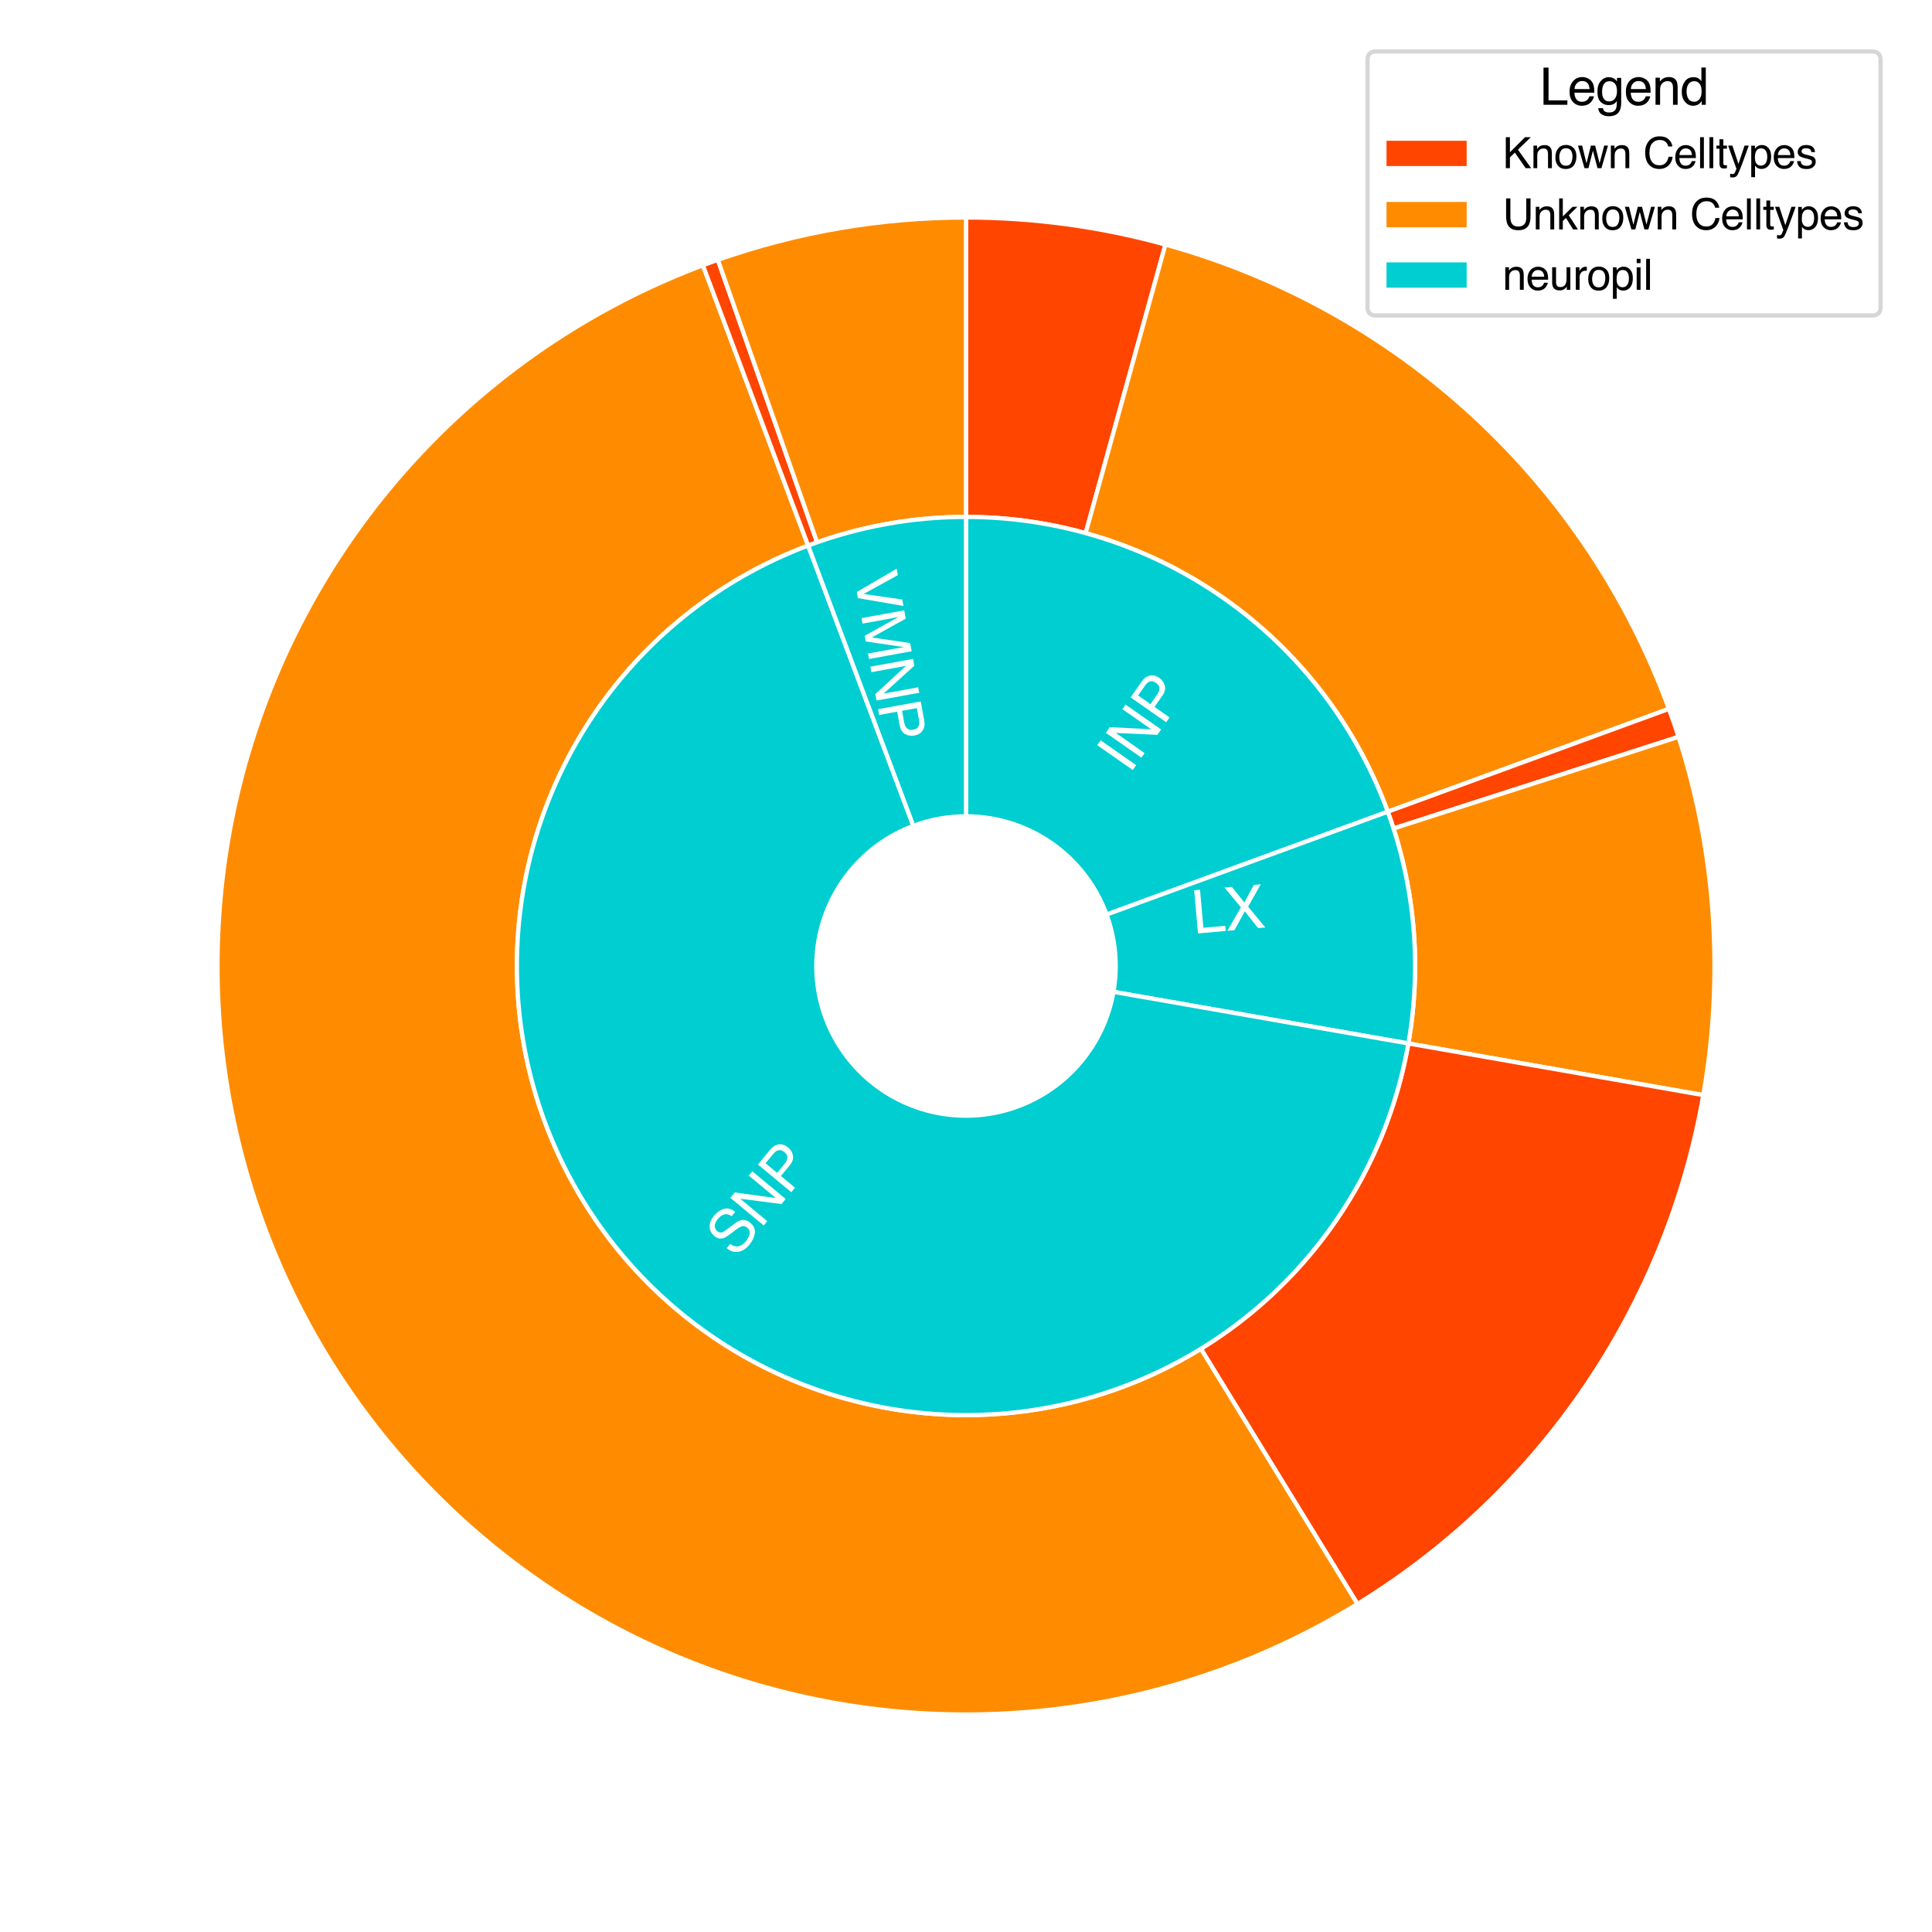 <?xml version="1.0" encoding="utf-8" standalone="no"?>
<!DOCTYPE svg PUBLIC "-//W3C//DTD SVG 1.1//EN"
  "http://www.w3.org/Graphics/SVG/1.1/DTD/svg11.dtd">
<svg xmlns:xlink="http://www.w3.org/1999/xlink" width="457.92pt" height="457.92pt" viewBox="0 0 457.92 457.92" xmlns="http://www.w3.org/2000/svg" version="1.1">
 <defs>
  <style type="text/css">*{stroke-linejoin: round; stroke-linecap: butt}</style>
 </defs>
 <g id="figure_1">
  <g id="patch_1">
   <path d="M 0 457.92 
L 457.92 457.92 
L 457.92 0 
L 0 0 
z
" style="fill: #ffffff"/>
  </g>
  <g id="axes_1">
   <g id="patch_2">
    <path d="M 276.225 57.964 
C 268.537 55.839 260.714 54.235 252.809 53.162 
C 244.905 52.09 236.937 51.552 228.96 51.552 
L 228.96 122.515 
C 233.746 122.515 238.527 122.838 243.27 123.481 
C 248.012 124.125 252.706 125.087 257.319 126.362 
z
" style="fill: #ff4500; stroke: #ffffff; stroke-linejoin: miter"/>
   </g>
   <g id="patch_3">
    <path d="M 395.569 168.008 
C 385.869 141.494 369.978 117.674 349.222 98.535 
C 328.466 79.396 303.438 65.486 276.225 57.964 
L 257.319 126.362 
C 273.647 130.876 288.664 139.222 301.117 150.705 
C 313.571 162.188 323.105 176.48 328.925 192.389 
z
" style="fill: #ff8c00; stroke: #ffffff; stroke-linejoin: miter"/>
   </g>
   <g id="patch_4">
    <path d="M 397.848 174.642 
C 397.49 173.529 397.121 172.419 396.741 171.314 
C 396.361 170.208 395.97 169.106 395.569 168.008 
L 328.925 192.389 
C 329.166 193.048 329.401 193.709 329.629 194.372 
C 329.857 195.036 330.078 195.701 330.293 196.369 
z
" style="fill: #ff4500; stroke: #ffffff; stroke-linejoin: miter"/>
   </g>
   <g id="patch_5">
    <path d="M 403.709 259.56 
C 406.183 245.431 406.935 231.054 405.947 216.744 
C 404.959 202.434 402.24 188.297 397.848 174.642 
L 330.293 196.369 
C 332.928 204.562 334.56 213.045 335.152 221.631 
C 335.745 230.216 335.294 238.843 333.809 247.32 
z
" style="fill: #ff8c00; stroke: #ffffff; stroke-linejoin: miter"/>
   </g>
   <g id="patch_6">
    <path d="M 321.744 380.171 
C 343.171 367.023 361.561 349.469 375.692 328.677 
C 389.822 307.884 399.373 284.323 403.709 259.56 
L 333.809 247.32 
C 331.208 262.178 325.477 276.314 316.999 288.79 
C 308.521 301.266 297.487 311.798 284.63 319.687 
z
" style="fill: #ff4500; stroke: #ffffff; stroke-linejoin: miter"/>
   </g>
   <g id="patch_7">
    <path d="M 166.597 62.874 
C 143.45 71.566 122.374 85 104.724 102.315 
C 87.074 119.629 73.237 140.443 64.103 163.418 
C 54.969 186.393 50.737 211.026 51.681 235.733 
C 52.625 260.439 58.724 284.678 69.584 306.889 
C 80.445 329.1 95.83 348.798 114.749 364.715 
C 133.669 380.632 155.708 392.42 179.45 399.32 
C 203.193 406.22 228.117 408.081 252.621 404.783 
C 277.124 401.486 300.67 393.102 321.744 380.171 
L 284.63 319.687 
C 271.986 327.445 257.859 332.475 243.156 334.454 
C 228.454 336.432 213.5 335.316 199.254 331.176 
C 185.009 327.036 171.785 319.963 160.433 310.413 
C 149.082 300.863 139.851 289.044 133.335 275.717 
C 126.818 262.391 123.159 247.848 122.593 233.024 
C 122.026 218.2 124.565 203.42 130.046 189.635 
C 135.526 175.85 143.829 163.361 154.419 152.973 
C 165.009 142.584 177.654 134.523 191.542 129.309 
z
" style="fill: #ff8c00; stroke: #ffffff; stroke-linejoin: miter"/>
   </g>
   <g id="patch_8">
    <path d="M 170.142 61.586 
C 169.549 61.795 168.957 62.006 168.366 62.221 
C 167.775 62.436 167.185 62.653 166.597 62.874 
L 191.542 129.309 
C 191.895 129.176 192.249 129.045 192.604 128.917 
C 192.958 128.788 193.313 128.661 193.669 128.536 
z
" style="fill: #ff4500; stroke: #ffffff; stroke-linejoin: miter"/>
   </g>
   <g id="patch_9">
    <path d="M 228.96 51.552 
C 218.962 51.552 208.982 52.397 199.126 54.079 
C 189.27 55.76 179.574 58.271 170.142 61.586 
L 193.669 128.536 
C 199.329 126.547 205.146 125.04 211.06 124.031 
C 216.973 123.022 222.961 122.515 228.96 122.515 
z
" style="fill: #ff8c00; stroke: #ffffff; stroke-linejoin: miter"/>
   </g>
   <g id="patch_10">
    <path d="M 328.925 192.389 
C 321.432 171.905 307.82 154.211 289.942 141.715 
C 272.065 129.219 250.772 122.515 228.96 122.515 
L 228.96 193.478 
C 236.231 193.478 243.328 195.713 249.287 199.878 
C 255.247 204.044 259.784 209.942 262.282 216.77 
z
" style="fill: #00ced1; stroke: #ffffff; stroke-linejoin: miter"/>
   </g>
   <g id="patch_11">
    <path d="M 333.809 247.32 
C 335.415 238.149 335.811 228.807 334.987 219.533 
C 334.162 210.259 332.124 201.133 328.925 192.389 
L 262.282 216.77 
C 263.348 219.684 264.027 222.726 264.302 225.818 
C 264.577 228.909 264.445 232.023 263.91 235.08 
z
" style="fill: #00ced1; stroke: #ffffff; stroke-linejoin: miter"/>
   </g>
   <g id="patch_12">
    <path d="M 191.542 129.309 
C 174.089 135.862 158.659 146.887 146.805 161.276 
C 134.951 175.665 127.082 192.919 123.99 211.304 
C 120.897 229.689 122.689 248.568 129.184 266.043 
C 135.679 283.518 146.652 298.985 161.001 310.887 
C 175.35 322.79 192.578 330.716 210.952 333.87 
C 229.326 337.024 248.211 335.297 265.708 328.86 
C 283.205 322.424 298.708 311.503 310.659 297.194 
C 322.609 282.885 330.594 265.684 333.809 247.32 
L 263.91 235.08 
C 262.838 241.201 260.176 246.935 256.193 251.705 
C 252.209 256.474 247.042 260.115 241.209 262.26 
C 235.377 264.406 229.082 264.981 222.957 263.93 
C 216.833 262.879 211.09 260.237 206.307 256.269 
C 201.524 252.302 197.866 247.146 195.701 241.321 
C 193.536 235.496 192.939 229.203 193.97 223.075 
C 195.001 216.946 197.624 211.195 201.575 206.399 
C 205.526 201.602 210.67 197.927 216.487 195.743 
z
" style="fill: #00ced1; stroke: #ffffff; stroke-linejoin: miter"/>
   </g>
   <g id="patch_13">
    <path d="M 228.96 122.515 
C 222.583 122.515 216.219 123.088 209.945 124.227 
C 203.671 125.366 197.512 127.067 191.542 129.309 
L 216.487 195.743 
C 218.477 194.996 220.53 194.429 222.622 194.049 
C 224.713 193.669 226.834 193.478 228.96 193.478 
z
" style="fill: #00ced1; stroke: #ffffff; stroke-linejoin: miter"/>
   </g>
   <g id="matplotlib.axis_1"/>
   <g id="matplotlib.axis_2"/>
   <g id="text_1">
    <!-- INP -->
    <g style="fill: #ffffff" transform="translate(267.683 183.666) rotate(-55.047) scale(0.14 -0.14)">
     <defs>
      <path id="Helvetica-49" d="M 628 4591 
L 1256 4591 
L 1256 0 
L 628 0 
L 628 4591 
z
" transform="scale(0.016)"/>
      <path id="Helvetica-4e" d="M 488 4591 
L 1222 4591 
L 3541 872 
L 3541 4591 
L 4131 4591 
L 4131 0 
L 3434 0 
L 1081 3716 
L 1081 0 
L 488 0 
L 488 4591 
z
M 2269 4591 
L 2269 4591 
z
" transform="scale(0.016)"/>
      <path id="Helvetica-50" d="M 547 4591 
L 2613 4591 
Q 3225 4591 3600 4245 
Q 3975 3900 3975 3275 
Q 3975 2738 3640 2339 
Q 3306 1941 2613 1941 
L 1169 1941 
L 1169 0 
L 547 0 
L 547 4591 
z
M 3347 3272 
Q 3347 3778 2972 3959 
Q 2766 4056 2406 4056 
L 1169 4056 
L 1169 2466 
L 2406 2466 
Q 2825 2466 3086 2644 
Q 3347 2822 3347 3272 
z
" transform="scale(0.016)"/>
     </defs>
     <use xlink:href="#Helvetica-49"/>
     <use xlink:href="#Helvetica-4e" x="27.783"/>
     <use xlink:href="#Helvetica-50" x="100"/>
    </g>
   </g>
   <g id="text_2">
    <!-- LX -->
    <g style="fill: #ffffff" transform="translate(282.863 221.34) rotate(-5.081) scale(0.14 -0.14)">
     <defs>
      <path id="Helvetica-4c" d="M 488 4591 
L 1109 4591 
L 1109 547 
L 3434 547 
L 3434 0 
L 488 0 
L 488 4591 
z
" transform="scale(0.016)"/>
      <path id="Helvetica-58" d="M 881 0 
L 131 0 
L 1775 2353 
L 234 4591 
L 1013 4591 
L 2184 2834 
L 3347 4591 
L 4088 4591 
L 2547 2353 
L 4163 0 
L 3391 0 
L 2153 1888 
L 881 0 
z
" transform="scale(0.016)"/>
     </defs>
     <use xlink:href="#Helvetica-4c"/>
     <use xlink:href="#Helvetica-58" x="55.615"/>
    </g>
   </g>
   <g id="text_3">
    <!-- SNP -->
    <g style="fill: #ffffff" transform="translate(174.355 298.492) rotate(-50.324) scale(0.14 -0.14)">
     <defs>
      <path id="Helvetica-53" d="M 894 1481 
Q 916 1091 1078 847 
Q 1388 391 2169 391 
Q 2519 391 2806 491 
Q 3363 684 3363 1184 
Q 3363 1559 3128 1719 
Q 2891 1875 2384 1991 
L 1763 2131 
Q 1153 2269 900 2434 
Q 463 2722 463 3294 
Q 463 3913 891 4309 
Q 1319 4706 2103 4706 
Q 2825 4706 3329 4357 
Q 3834 4009 3834 3244 
L 3250 3244 
Q 3203 3613 3050 3809 
Q 2766 4169 2084 4169 
Q 1534 4169 1293 3937 
Q 1053 3706 1053 3400 
Q 1053 3063 1334 2906 
Q 1519 2806 2169 2656 
L 2813 2509 
Q 3278 2403 3531 2219 
Q 3969 1897 3969 1284 
Q 3969 522 3414 194 
Q 2859 -134 2125 -134 
Q 1269 -134 784 303 
Q 300 738 309 1481 
L 894 1481 
z
M 2150 4716 
L 2150 4716 
z
" transform="scale(0.016)"/>
     </defs>
     <use xlink:href="#Helvetica-53"/>
     <use xlink:href="#Helvetica-4e" x="66.699"/>
     <use xlink:href="#Helvetica-50" x="138.916"/>
    </g>
   </g>
   <g id="text_4">
    <!-- VMNP -->
    <g style="fill: #ffffff" transform="translate(202.346 136.274) rotate(-280.29) scale(0.14 -0.14)">
     <defs>
      <path id="Helvetica-56" d="M 850 4591 
L 2169 681 
L 3472 4591 
L 4169 4591 
L 2494 0 
L 1834 0 
L 163 4591 
L 850 4591 
z
" transform="scale(0.016)"/>
      <path id="Helvetica-4d" d="M 472 4591 
L 1363 4591 
L 2681 709 
L 3991 4591 
L 4872 4591 
L 4872 0 
L 4281 0 
L 4281 2709 
Q 4281 2850 4287 3175 
Q 4294 3500 4294 3872 
L 2984 0 
L 2369 0 
L 1050 3872 
L 1050 3731 
Q 1050 3563 1058 3217 
Q 1066 2872 1066 2709 
L 1066 0 
L 472 0 
L 472 4591 
z
" transform="scale(0.016)"/>
     </defs>
     <use xlink:href="#Helvetica-56"/>
     <use xlink:href="#Helvetica-4d" x="66.699"/>
     <use xlink:href="#Helvetica-4e" x="150"/>
     <use xlink:href="#Helvetica-50" x="222.217"/>
    </g>
   </g>
   <g id="legend_1">
    <g id="patch_14">
     <path d="M 326.128 74.774 
L 443.72 74.774 
Q 445.72 74.774 445.72 72.774 
L 445.72 14.2 
Q 445.72 12.2 443.72 12.2 
L 326.128 12.2 
Q 324.128 12.2 324.128 14.2 
L 324.128 72.774 
Q 324.128 74.774 326.128 74.774 
z
" style="fill: #ffffff; opacity: 0.8; stroke: #cccccc; stroke-linejoin: miter"/>
    </g>
    <g id="text_5">
     <!-- Legend -->
     <g transform="translate(364.905 24.836) scale(0.12 -0.12)">
      <defs>
       <path id="Helvetica-65" d="M 1806 3422 
Q 2163 3422 2497 3255 
Q 2831 3088 3006 2822 
Q 3175 2569 3231 2231 
Q 3281 2000 3281 1494 
L 828 1494 
Q 844 984 1069 676 
Q 1294 369 1766 369 
Q 2206 369 2469 659 
Q 2619 828 2681 1050 
L 3234 1050 
Q 3213 866 3089 639 
Q 2966 413 2813 269 
Q 2556 19 2178 -69 
Q 1975 -119 1719 -119 
Q 1094 -119 659 336 
Q 225 791 225 1609 
Q 225 2416 662 2919 
Q 1100 3422 1806 3422 
z
M 2703 1941 
Q 2669 2306 2544 2525 
Q 2313 2931 1772 2931 
Q 1384 2931 1121 2651 
Q 859 2372 844 1941 
L 2703 1941 
z
M 1753 3428 
L 1753 3428 
z
" transform="scale(0.016)"/>
       <path id="Helvetica-67" d="M 1594 3406 
Q 1988 3406 2281 3213 
Q 2441 3103 2606 2894 
L 2606 3316 
L 3125 3316 
L 3125 272 
Q 3125 -366 2938 -734 
Q 2588 -1416 1616 -1416 
Q 1075 -1416 706 -1173 
Q 338 -931 294 -416 
L 866 -416 
Q 906 -641 1028 -763 
Q 1219 -950 1628 -950 
Q 2275 -950 2475 -494 
Q 2594 -225 2584 466 
Q 2416 209 2178 84 
Q 1941 -41 1550 -41 
Q 1006 -41 598 345 
Q 191 731 191 1622 
Q 191 2463 602 2934 
Q 1013 3406 1594 3406 
z
M 2606 1688 
Q 2606 2309 2350 2609 
Q 2094 2909 1697 2909 
Q 1103 2909 884 2353 
Q 769 2056 769 1575 
Q 769 1009 998 714 
Q 1228 419 1616 419 
Q 2222 419 2469 966 
Q 2606 1275 2606 1688 
z
M 1659 3428 
L 1659 3428 
z
" transform="scale(0.016)"/>
       <path id="Helvetica-6e" d="M 413 3347 
L 947 3347 
L 947 2872 
Q 1184 3166 1450 3294 
Q 1716 3422 2041 3422 
Q 2753 3422 3003 2925 
Q 3141 2653 3141 2147 
L 3141 0 
L 2569 0 
L 2569 2109 
Q 2569 2416 2478 2603 
Q 2328 2916 1934 2916 
Q 1734 2916 1606 2875 
Q 1375 2806 1200 2600 
Q 1059 2434 1017 2257 
Q 975 2081 975 1753 
L 975 0 
L 413 0 
L 413 3347 
z
M 1734 3428 
L 1734 3428 
z
" transform="scale(0.016)"/>
       <path id="Helvetica-64" d="M 769 1634 
Q 769 1097 997 734 
Q 1225 372 1728 372 
Q 2119 372 2370 708 
Q 2622 1044 2622 1672 
Q 2622 2306 2362 2611 
Q 2103 2916 1722 2916 
Q 1297 2916 1033 2591 
Q 769 2266 769 1634 
z
M 1616 3406 
Q 2000 3406 2259 3244 
Q 2409 3150 2600 2916 
L 2600 4606 
L 3141 4606 
L 3141 0 
L 2634 0 
L 2634 466 
Q 2438 156 2169 18 
Q 1900 -119 1553 -119 
Q 994 -119 584 351 
Q 175 822 175 1603 
Q 175 2334 548 2870 
Q 922 3406 1616 3406 
z
" transform="scale(0.016)"/>
      </defs>
      <use xlink:href="#Helvetica-4c"/>
      <use xlink:href="#Helvetica-65" x="55.615"/>
      <use xlink:href="#Helvetica-67" x="111.23"/>
      <use xlink:href="#Helvetica-65" x="166.846"/>
      <use xlink:href="#Helvetica-6e" x="222.461"/>
      <use xlink:href="#Helvetica-64" x="278.076"/>
     </g>
    </g>
    <g id="patch_15">
     <path d="M 328.128 39.86 
L 348.128 39.86 
L 348.128 32.86 
L 328.128 32.86 
z
" style="fill: #ff4500; stroke: #ffffff; stroke-linejoin: miter"/>
    </g>
    <g id="text_6">
     <!-- Known Celltypes -->
     <g transform="translate(356.128 39.86) scale(0.1 -0.1)">
      <defs>
       <path id="Helvetica-4b" d="M 488 4591 
L 1094 4591 
L 1094 2353 
L 3331 4591 
L 4191 4591 
L 2281 2741 
L 4244 0 
L 3434 0 
L 1828 2303 
L 1094 1600 
L 1094 0 
L 488 0 
L 488 4591 
z
" transform="scale(0.016)"/>
       <path id="Helvetica-6f" d="M 1741 363 
Q 2300 363 2508 786 
Q 2716 1209 2716 1728 
Q 2716 2197 2566 2491 
Q 2328 2953 1747 2953 
Q 1231 2953 997 2559 
Q 763 2166 763 1609 
Q 763 1075 997 719 
Q 1231 363 1741 363 
z
M 1763 3444 
Q 2409 3444 2856 3012 
Q 3303 2581 3303 1744 
Q 3303 934 2909 406 
Q 2516 -122 1688 -122 
Q 997 -122 590 345 
Q 184 813 184 1600 
Q 184 2444 612 2944 
Q 1041 3444 1763 3444 
z
M 1744 3428 
L 1744 3428 
z
" transform="scale(0.016)"/>
       <path id="Helvetica-77" d="M 672 3347 
L 1316 709 
L 1969 3347 
L 2600 3347 
L 3256 725 
L 3941 3347 
L 4503 3347 
L 3531 0 
L 2947 0 
L 2266 2591 
L 1606 0 
L 1022 0 
L 56 3347 
L 672 3347 
z
" transform="scale(0.016)"/>
       <path id="Helvetica-20" transform="scale(0.016)"/>
       <path id="Helvetica-43" d="M 2422 4716 
Q 3294 4716 3775 4256 
Q 4256 3797 4309 3213 
L 3703 3213 
Q 3600 3656 3292 3915 
Q 2984 4175 2428 4175 
Q 1750 4175 1333 3698 
Q 916 3222 916 2238 
Q 916 1431 1292 929 
Q 1669 428 2416 428 
Q 3103 428 3463 956 
Q 3653 1234 3747 1688 
L 4353 1688 
Q 4272 963 3816 472 
Q 3269 -119 2341 -119 
Q 1541 -119 997 366 
Q 281 1006 281 2344 
Q 281 3359 819 4009 
Q 1400 4716 2422 4716 
z
M 2297 4716 
L 2297 4716 
z
" transform="scale(0.016)"/>
       <path id="Helvetica-6c" d="M 428 4591 
L 991 4591 
L 991 0 
L 428 0 
L 428 4591 
z
" transform="scale(0.016)"/>
       <path id="Helvetica-74" d="M 525 4281 
L 1094 4281 
L 1094 3347 
L 1628 3347 
L 1628 2888 
L 1094 2888 
L 1094 703 
Q 1094 528 1213 469 
Q 1278 434 1431 434 
Q 1472 434 1519 436 
Q 1566 438 1628 444 
L 1628 0 
Q 1531 -28 1426 -40 
Q 1322 -53 1200 -53 
Q 806 -53 665 148 
Q 525 350 525 672 
L 525 2888 
L 72 2888 
L 72 3347 
L 525 3347 
L 525 4281 
z
" transform="scale(0.016)"/>
       <path id="Helvetica-79" d="M 2503 3347 
L 3125 3347 
Q 3006 3025 2597 1878 
Q 2291 1016 2084 472 
Q 1597 -809 1397 -1090 
Q 1197 -1372 709 -1372 
Q 591 -1372 527 -1362 
Q 463 -1353 369 -1328 
L 369 -816 
Q 516 -856 581 -865 
Q 647 -875 697 -875 
Q 853 -875 926 -823 
Q 1000 -772 1050 -697 
Q 1066 -672 1162 -440 
Q 1259 -209 1303 -97 
L 66 3347 
L 703 3347 
L 1600 622 
L 2503 3347 
z
M 1597 3428 
L 1597 3428 
z
" transform="scale(0.016)"/>
       <path id="Helvetica-70" d="M 1825 378 
Q 2219 378 2480 708 
Q 2741 1038 2741 1694 
Q 2741 2094 2625 2381 
Q 2406 2934 1825 2934 
Q 1241 2934 1025 2350 
Q 909 2038 909 1556 
Q 909 1169 1025 897 
Q 1244 378 1825 378 
z
M 369 3331 
L 916 3331 
L 916 2888 
Q 1084 3116 1284 3241 
Q 1569 3428 1953 3428 
Q 2522 3428 2919 2992 
Q 3316 2556 3316 1747 
Q 3316 653 2744 184 
Q 2381 -113 1900 -113 
Q 1522 -113 1266 53 
Q 1116 147 931 375 
L 931 -1334 
L 369 -1334 
L 369 3331 
z
" transform="scale(0.016)"/>
       <path id="Helvetica-73" d="M 747 1050 
Q 772 769 888 619 
Q 1100 347 1625 347 
Q 1938 347 2175 483 
Q 2413 619 2413 903 
Q 2413 1119 2222 1231 
Q 2100 1300 1741 1391 
L 1294 1503 
Q 866 1609 663 1741 
Q 300 1969 300 2372 
Q 300 2847 642 3140 
Q 984 3434 1563 3434 
Q 2319 3434 2653 2991 
Q 2863 2709 2856 2384 
L 2325 2384 
Q 2309 2575 2191 2731 
Q 1997 2953 1519 2953 
Q 1200 2953 1036 2831 
Q 872 2709 872 2509 
Q 872 2291 1088 2159 
Q 1213 2081 1456 2022 
L 1828 1931 
Q 2434 1784 2641 1647 
Q 2969 1431 2969 969 
Q 2969 522 2630 197 
Q 2291 -128 1597 -128 
Q 850 -128 539 211 
Q 228 550 206 1050 
L 747 1050 
z
M 1578 3428 
L 1578 3428 
z
" transform="scale(0.016)"/>
      </defs>
      <use xlink:href="#Helvetica-4b"/>
      <use xlink:href="#Helvetica-6e" x="66.699"/>
      <use xlink:href="#Helvetica-6f" x="122.314"/>
      <use xlink:href="#Helvetica-77" x="177.93"/>
      <use xlink:href="#Helvetica-6e" x="250.146"/>
      <use xlink:href="#Helvetica-20" x="305.762"/>
      <use xlink:href="#Helvetica-43" x="333.545"/>
      <use xlink:href="#Helvetica-65" x="405.762"/>
      <use xlink:href="#Helvetica-6c" x="461.377"/>
      <use xlink:href="#Helvetica-6c" x="483.594"/>
      <use xlink:href="#Helvetica-74" x="505.811"/>
      <use xlink:href="#Helvetica-79" x="533.594"/>
      <use xlink:href="#Helvetica-70" x="583.594"/>
      <use xlink:href="#Helvetica-65" x="639.209"/>
      <use xlink:href="#Helvetica-73" x="694.824"/>
     </g>
    </g>
    <g id="patch_16">
     <path d="M 328.128 54.373 
L 348.128 54.373 
L 348.128 47.373 
L 328.128 47.373 
z
" style="fill: #ff8c00; stroke: #ffffff; stroke-linejoin: miter"/>
    </g>
    <g id="text_7">
     <!-- Unknown Celltypes -->
     <g transform="translate(356.128 54.373) scale(0.1 -0.1)">
      <defs>
       <path id="Helvetica-55" d="M 1163 4591 
L 1163 1753 
Q 1163 1253 1350 922 
Q 1628 422 2288 422 
Q 3078 422 3363 963 
Q 3516 1256 3516 1753 
L 3516 4591 
L 4147 4591 
L 4147 2013 
Q 4147 1166 3919 709 
Q 3500 -122 2338 -122 
Q 1175 -122 759 709 
Q 531 1166 531 2013 
L 531 4591 
L 1163 4591 
z
M 2341 4591 
L 2341 4591 
z
" transform="scale(0.016)"/>
       <path id="Helvetica-6b" d="M 400 4591 
L 941 4591 
L 941 1925 
L 2384 3347 
L 3103 3347 
L 1822 2094 
L 3175 0 
L 2456 0 
L 1413 1688 
L 941 1256 
L 941 0 
L 400 0 
L 400 4591 
z
" transform="scale(0.016)"/>
      </defs>
      <use xlink:href="#Helvetica-55"/>
      <use xlink:href="#Helvetica-6e" x="72.217"/>
      <use xlink:href="#Helvetica-6b" x="127.832"/>
      <use xlink:href="#Helvetica-6e" x="177.832"/>
      <use xlink:href="#Helvetica-6f" x="233.447"/>
      <use xlink:href="#Helvetica-77" x="289.062"/>
      <use xlink:href="#Helvetica-6e" x="361.279"/>
      <use xlink:href="#Helvetica-20" x="416.895"/>
      <use xlink:href="#Helvetica-43" x="444.678"/>
      <use xlink:href="#Helvetica-65" x="516.895"/>
      <use xlink:href="#Helvetica-6c" x="572.51"/>
      <use xlink:href="#Helvetica-6c" x="594.727"/>
      <use xlink:href="#Helvetica-74" x="616.943"/>
      <use xlink:href="#Helvetica-79" x="644.727"/>
      <use xlink:href="#Helvetica-70" x="694.727"/>
      <use xlink:href="#Helvetica-65" x="750.342"/>
      <use xlink:href="#Helvetica-73" x="805.957"/>
     </g>
    </g>
    <g id="patch_17">
     <path d="M 328.128 68.69 
L 348.128 68.69 
L 348.128 61.69 
L 328.128 61.69 
z
" style="fill: #00ced1; stroke: #ffffff; stroke-linejoin: miter"/>
    </g>
    <g id="text_8">
     <!-- neuropil -->
     <g transform="translate(356.128 68.69) scale(0.1 -0.1)">
      <defs>
       <path id="Helvetica-75" d="M 975 3347 
L 975 1125 
Q 975 869 1056 706 
Q 1206 406 1616 406 
Q 2203 406 2416 931 
Q 2531 1213 2531 1703 
L 2531 3347 
L 3094 3347 
L 3094 0 
L 2563 0 
L 2569 494 
Q 2459 303 2297 172 
Q 1975 -91 1516 -91 
Q 800 -91 541 388 
Q 400 644 400 1072 
L 400 3347 
L 975 3347 
z
M 1747 3428 
L 1747 3428 
z
" transform="scale(0.016)"/>
       <path id="Helvetica-72" d="M 428 3347 
L 963 3347 
L 963 2769 
Q 1028 2938 1284 3180 
Q 1541 3422 1875 3422 
Q 1891 3422 1928 3419 
Q 1966 3416 2056 3406 
L 2056 2813 
Q 2006 2822 1964 2825 
Q 1922 2828 1872 2828 
Q 1447 2828 1219 2554 
Q 991 2281 991 1925 
L 991 0 
L 428 0 
L 428 3347 
z
" transform="scale(0.016)"/>
       <path id="Helvetica-69" d="M 413 3331 
L 984 3331 
L 984 0 
L 413 0 
L 413 3331 
z
M 413 4591 
L 984 4591 
L 984 3953 
L 413 3953 
L 413 4591 
z
" transform="scale(0.016)"/>
      </defs>
      <use xlink:href="#Helvetica-6e"/>
      <use xlink:href="#Helvetica-65" x="55.615"/>
      <use xlink:href="#Helvetica-75" x="111.23"/>
      <use xlink:href="#Helvetica-72" x="166.846"/>
      <use xlink:href="#Helvetica-6f" x="200.146"/>
      <use xlink:href="#Helvetica-70" x="255.762"/>
      <use xlink:href="#Helvetica-69" x="311.377"/>
      <use xlink:href="#Helvetica-6c" x="333.594"/>
     </g>
    </g>
   </g>
  </g>
 </g>
</svg>
